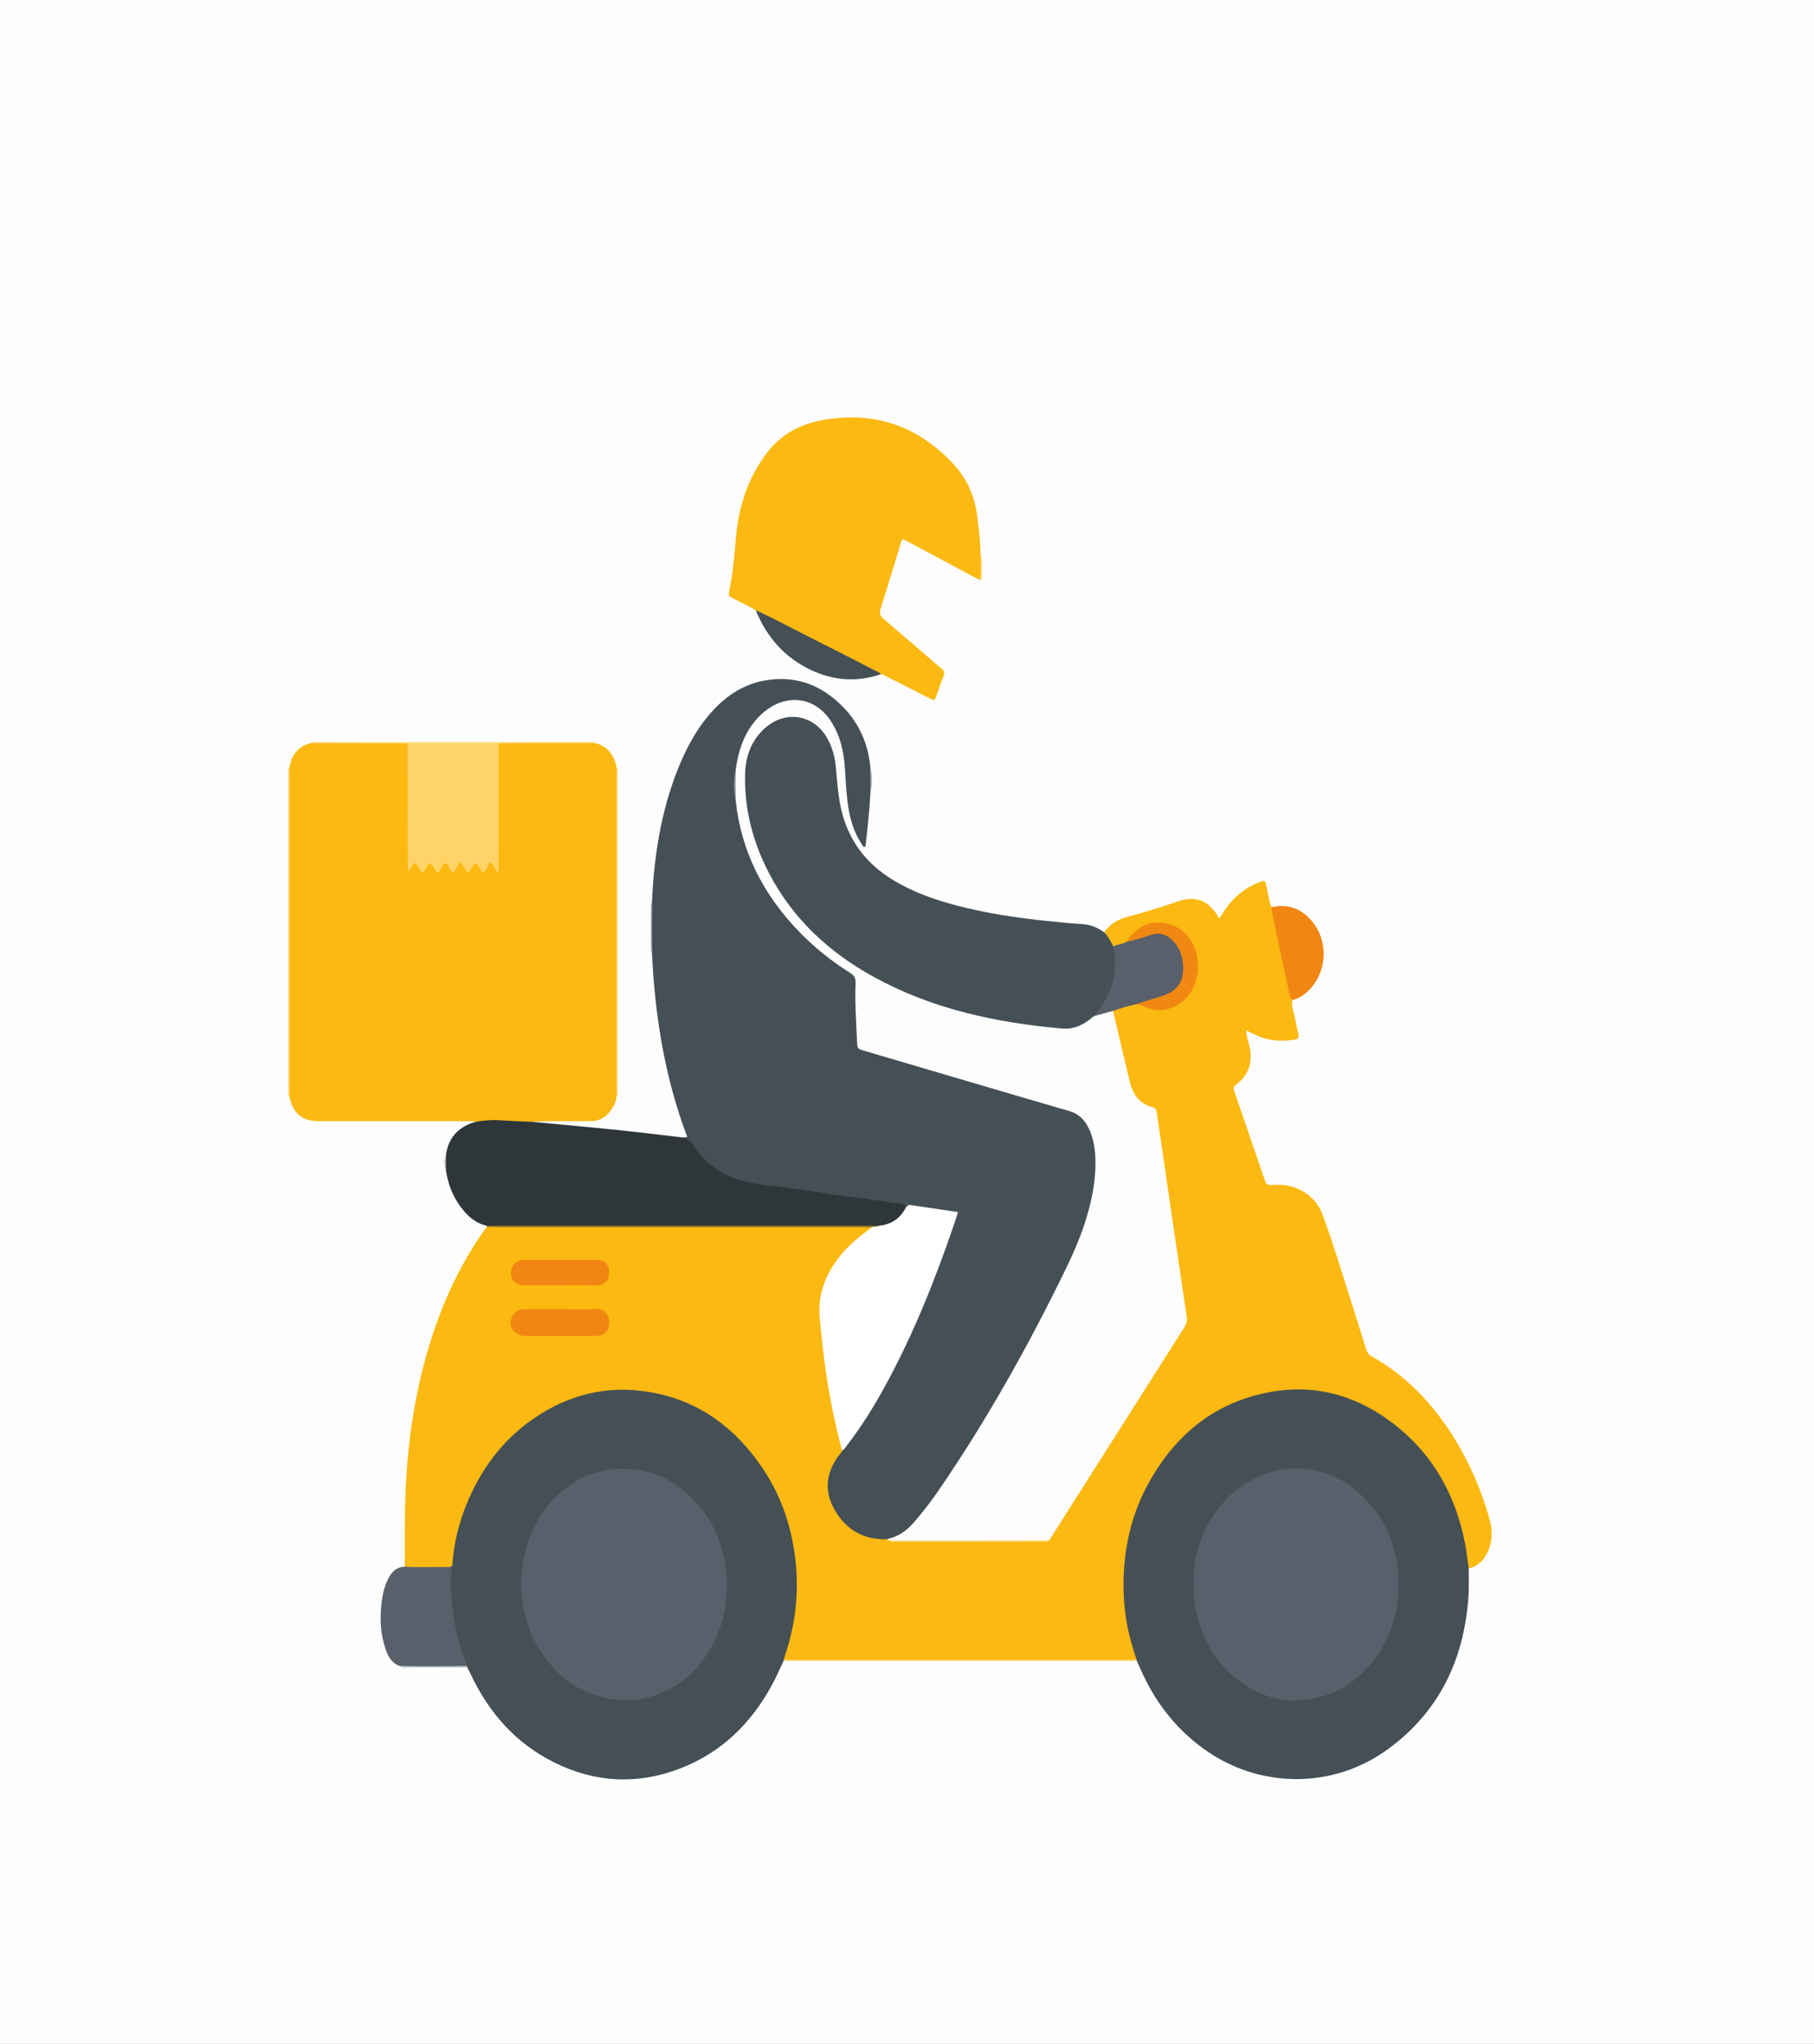<?xml version="1.0" encoding="UTF-8"?>
<svg id="Capa_1" data-name="Capa 1" xmlns="http://www.w3.org/2000/svg" viewBox="0 0 583.44 657.12">
  <rect x="0" y="0" width="583.44" height="657.12" fill="#808080" stroke="none"/>
  <defs>
    <style>
      .cls-1 {
        fill: #f18812;
      }

      .cls-2 {
        fill: #fff;
      }

      .cls-3 {
        fill: #a3a9ac;
      }

      .cls-4 {
        fill: #2e3639;
      }

      .cls-5 {
        fill: #fde198;
      }

      .cls-6 {
        fill: #455056;
      }

      .cls-7 {
        fill: #b6b9be;
      }

      .cls-8 {
        fill: #856d2c;
      }

      .cls-9 {
        fill: #fdd46a;
      }

      .cls-10 {
        fill: #fed469;
      }

      .cls-11 {
        fill: #a5aaad;
      }

      .cls-12 {
        fill: #59606b;
      }

      .cls-13 {
        fill: #fdfdfd;
      }

      .cls-14 {
        fill: #f18612;
      }

      .cls-15 {
        fill: #fde197;
      }

      .cls-16 {
        fill: #a3a6a7;
      }

      .cls-17 {
        fill: #fddd8a;
      }

      .cls-18 {
        fill: #fde5a6;
      }

      .cls-19 {
        fill: #fbb911;
      }

      .cls-20 {
        fill: #fcd36a;
      }

      .cls-21 {
        fill: #8e9397;
      }
    </style>
  </defs>
  <g>
    <path class="cls-13" d="m0,0h583.44v657.12H0c0-219.04,0-438.08,0-657.12Z"/>
    <path class="cls-19" d="m360.82,275.36c1.69-2.62,4.11-4.06,7.1-4.89,5.38-1.5,10.76-3.03,16.01-4.89,6.38-2.25,10.5-.59,13.73,5.14.88-.5,1.17-1.46,1.67-2.21,2.82-4.25,6.54-7.39,11.29-9.27,1.81-.72,1.91-.67,2.35,1.28.5,2.25.75,4.56,1.62,6.72.57.69.87,1.49,1.05,2.37,1.74,8.4,3.64,16.78,5.43,25.17.16.77.4,1.55.18,2.35-.29,2.45.82,4.67,1.14,7.02.15,1.1.5,2.18.72,3.27.41,2.03.31,2.28-1.67,2.52-3.27.4-6.54.4-9.71-.72-1.73-.61-3.43-1.29-5.19-2.39-.08,1.95.61,3.56.97,5.2,1.09,5.02-.16,9.2-4.32,12.3-.82.61-.93,1.11-.63,1.97,3.34,9.66,6.68,19.33,9.97,29.01.35,1.04.86,1.34,1.91,1.28,1.91-.1,3.83-.16,5.73.28,5.51,1.29,9.22,4.63,11.12,9.91,1.54,4.28,2.99,8.6,4.38,12.94,3.14,9.82,6.22,19.65,9.31,29.49.32,1.01.68,1.86,1.72,2.43,11.35,6.28,19.89,15.43,26.67,26.33,5.09,8.2,8.83,17,11.42,26.3.88,3.18.9,6.33-.28,9.41-1.17,3.05-3.12,5.38-6.46,6.22-1.21-1.09-1.01-2.63-1.2-4-2.53-18.15-10.65-33.04-25.68-43.82-17.36-12.45-40.76-12.11-58.34.83-14.56,10.72-22.19,25.5-24.6,43.15-1.43,10.45-.45,20.74,2.9,30.78.27.82,1.39,2.12-.52,2.65-37.4,0-74.79,0-112.18,0-1.94-.39-.97-1.73-.69-2.59,1.27-3.89,2.3-7.83,2.82-11.89,2.57-19.86-1.9-37.8-14.91-53.27-8.05-9.57-18.26-15.78-30.6-17.91-16.83-2.9-31.4,2.06-43.8,13.67-11.43,10.69-17.32,24.11-19.39,39.42-.13.94-.08,1.94-.9,2.65-.75.56-1.63.64-2.51.65-3.35.05-6.71.06-10.06,0-.92-.02-1.96.09-2.54-.95.01-5.83-.05-11.67.04-17.5.27-17.4,2.29-34.56,7.13-51.32,3.97-13.75,9.64-26.72,17.82-38.53.45-.66.94-1.29,1.42-1.93.87-.77,1.95-.61,2.97-.61,39.25-.01,78.49-.01,117.74,0,.8,0,1.6-.04,2.38.18,1.61.9.35,1.62-.27,2.12-1.44,1.15-2.91,2.26-4.26,3.49-5.57,5.08-9.66,11.03-10.76,18.71-.55,3.86.17,7.65.53,11.45,1.13,11.79,3.18,23.42,6.14,34.89.14.54.22,1.1.16,1.66-.13.99-.69,1.77-1.25,2.55-3.43,4.76-4.01,9.85-1.5,15.16,2.76,5.86,7.43,9.25,13.87,10.13.99.14,2.11-.23,2.9.74.28.15.55.29.83.44.52.29,1.09.2,1.64.2,15.95,0,31.9,0,47.85,0,.62,0,1.28.17,1.85-.26,6.98-11,13.97-21.99,20.95-32.99,7.49-11.81,14.96-23.63,22.49-35.42.74-1.16,1-2.24.8-3.58-1.23-8.13-2.42-16.27-3.61-24.41-1.56-10.66-3.11-21.33-4.67-32-.45-3.08-.96-6.15-1.37-9.24-.12-.91-.45-1.37-1.39-1.63-3.94-1.07-6.18-3.86-7.12-7.68-1.91-7.75-3.7-15.53-5.54-23.3,1.94-2.03,4.66-1.98,7.1-2.67.89-.04,1.78.03,2.56.44,7.84,4.06,15.94-1.73,17.02-10.22.74-5.81-1.41-10.52-6.18-13.88-4.07-2.87-10.57-1.69-14.09,2.38-.57.66-1.02,1.43-1.69,2.01-1.36.97-2.9,1.38-4.54,1.46-1.62-1.2-2.37-2.94-2.95-4.78Z"/>
    <path class="cls-6" d="m290.88,470.48c-7.6.23-13.24-3.13-16.91-9.65-3.26-5.79-2.67-11.48,1.15-16.87.46-.65,1.11-1.16,1.38-1.94.35-.81.69-1.61,1.23-2.32,10.15-13.42,17.39-28.44,24.02-43.8,3.77-8.73,6.96-17.69,10.13-26.65,1.21-3.41,1.33-3.66-2.31-3.99-4.27-.38-8.47-1.53-12.81-1.34-3.93-1.53-8.13-1.58-12.22-2.14-12.17-1.68-24.31-3.47-36.48-5.13-7.59-1.03-14.11-4.54-18.75-10.89-1.17-1.6-2.71-2.82-3.8-4.45.39-.06.77-.12,1.17-.18-7.19-18.99-10.37-38.71-11.33-58.86-.24-5.63-.25-11.26,0-16.89.65-14.52,2.85-28.74,8.24-42.33,2.51-6.33,5.63-12.35,10.07-17.59,4.73-5.58,10.45-9.69,17.74-11.05,10.19-1.89,18.75,1.47,25.76,8.86,5,5.27,7.69,11.67,8.41,18.9.22,2.91.25,5.82,0,8.73-.31,5.66-.94,11.29-1.58,16.91-.81.21-.97-.47-1.24-.89-2.65-4.03-3.87-8.54-4.48-13.26-.47-3.64-.63-7.31-.87-10.98-.37-5.48-1.52-10.75-4.63-15.41-4.77-7.15-12.98-8.69-20.04-3.81-1.72,1.19-3.22,2.61-4.51,4.25-3.58,4.53-5.22,9.81-5.96,15.43-.3,3.22-.28,6.43-.01,9.65,1.71,16.48,8.86,30.35,20.25,42.18,4.96,5.15,10.49,9.61,16.55,13.39,1.31.82,1.82,1.69,1.76,3.26-.24,6.24.2,12.47.48,18.7.1,2.41.1,2.45,2.37,3.12,10.72,3.17,21.45,6.33,32.17,9.48,11.26,3.31,22.52,6.64,33.79,9.91,2.73.79,4.59,2.51,5.88,4.93,1.62,3.02,2.25,6.3,2.42,9.69.3,5.97-.67,11.78-2.22,17.52-1.75,6.51-4.39,12.68-7.33,18.72-11.98,24.61-25.32,48.44-40.8,71.03-2.44,3.56-5.08,6.97-7.91,10.24-2.38,2.76-5.15,4.75-8.76,5.49Z"/>
    <path class="cls-19" d="m197.22,214.51c4.12,1.18,6.15,4.11,6.79,8.18.24.7.14,1.43.14,2.14,0,33.64,0,67.27,0,100.91,0,.71.11,1.44-.15,2.14-.18,1.45-.64,2.8-1.41,4.03-1.64,2.6-3.89,4.16-7.07,4.15-4.63-.01-9.26-.02-13.88.01-1.59.01-3.18.13-4.78.2-.32.65-.92.49-1.45.51-4.99.18-9.96-.73-14.95-.11-.63.08-1.27-.03-1.83-.4-1.01-.32-2.06-.21-3.09-.21-15.8,0-31.6,0-47.4,0-5.28,0-8.29-2.49-9.34-7.68-.3-.69-.17-1.42-.17-2.13,0-33.98,0-67.95,0-101.93,0-.71-.12-1.44.16-2.14.66-3.97,2.81-6.62,6.76-7.69,5.02-.35,10.05-.1,15.07-.15,5.19-.05,10.38,0,15.57-.02,1.76.55,1.21,2.07,1.21,3.22.05,11.19.03,22.39.03,33.58,0,.8-.01,1.6.01,2.75,1.21-1.5,2.25-1.39,3.14,0,.59.92,1.2.93,1.84.03.97-1.36,1.99-1.52,3.03-.07.59.82,1.2,1.05,1.85.07.95-1.44,1.98-1.52,3.01-.11.75,1.03,1.35.9,1.97-.12.92-1.5,1.89-1.58,2.86-.03.59.94,1.25,1.21,2.04.19.98-1.26,1.98-1.18,2.93.04.59.75,1.03,1.07,1.83.1,1.63-1.99,1.69-1.94,3.42.19,0-12.24-.02-24.38.03-36.52,0-1.17-.51-2.64,1.14-3.3,9.38.01,18.75,0,28.12.01.86,0,1.75-.17,2.59.17Z"/>
    <path class="cls-6" d="m371.18,509.23c-1.33-4.18-2.6-8.37-3.29-12.73-1.02-6.43-1.16-12.85-.48-19.33.93-8.86,3.47-17.21,7.79-24.98,7.35-13.23,17.8-22.99,32.45-27.46,17.34-5.29,33.2-1.81,47.25,9.45,12.1,9.7,19,22.6,21.96,37.69.52,2.66.79,5.36,1.17,8.05-.02,3.04.11,6.09-.1,9.11-1.41,20.13-9.37,36.89-25.89,48.95-17.76,12.97-41.61,12.75-59.38-.2-9.23-6.72-15.84-15.46-20.34-25.88-.32-.73-.66-1.45-1-2.17-.19-.13-.23-.3-.15-.51Z"/>
    <path class="cls-6" d="m151.12,479.02c.43-7.42,2.27-14.5,5.21-21.28,5.02-11.6,12.66-21.05,23.48-27.71,9.69-5.96,20.24-8.58,31.6-7.31,17.4,1.94,30.32,11.07,39.82,25.38,6.03,9.08,9.26,19.19,10.36,30.04,1.04,10.36-.24,20.39-3.62,30.19-.1.3-.14.62-.21.92.15.22.12.38-.14.47-1.24,2.58-2.37,5.22-3.74,7.73-6.73,12.33-16.27,21.66-29.52,26.75-13.69,5.27-27.24,4.57-40.37-1.92-12.53-6.19-21.21-16.13-27.08-28.68-.3-.65-.64-1.28-.96-1.92-.19-.2-.39-.4-.59-.59-2.96-5.88-4.02-12.26-4.86-18.69-.4-3.09-.63-6.2-.54-9.32.04-1.48.27-2.85,1.17-4.06Z"/>
    <path class="cls-6" d="m360.82,275.36c1.26,1.31,2.08,2.89,2.87,4.51.75.47.99,1.22,1.07,2.04.61,6.49-.51,12.53-4.49,17.87-.77,1.04-1.62,1.96-2.81,2.52-.5.4-.99.8-1.5,1.19-2.56,1.96-5.39,3.08-8.68,2.79-21.18-1.87-41.69-6.22-60.54-16.56-14.4-7.9-26.08-18.65-33.75-33.38-5.22-10.02-8.02-20.68-7.7-32.03.16-5.62,2-10.65,6.29-14.54,6.68-6.05,15.99-4.49,20.27,3.42,1.54,2.85,2.35,5.92,2.64,9.14.41,4.53.68,9.06,1.72,13.53,2.3,9.9,7.91,17.29,16.49,22.56,6.54,4.01,13.68,6.5,21.05,8.41,9.45,2.45,19.08,3.87,28.78,4.88,3.81.4,7.63.77,11.45,1.01,2.55.16,4.78,1.17,6.82,2.65Z"/>
    <path class="cls-19" d="m320.46,161.91c-8.09-4.33-16.19-8.66-24.37-13.03-.72.59-.73,1.45-.95,2.16-2.09,6.71-4.08,13.45-6.24,20.14-.5,1.55-.21,2.45,1,3.46,5.92,5,11.77,10.09,17.64,15.14.3.26.59.54.91.77.89.64,1.14,1.33.67,2.45-.86,2.06-1.51,4.21-2.29,6.3-.58,1.57-.63,1.6-2.2.81-4.64-2.34-9.25-4.71-13.88-7.06-.57-.29-1.1-.66-1.76-.72-1.19-.22-2.27-.73-3.35-1.26-11.57-5.64-22.87-11.8-34.43-17.46-.95-.46-1.81-1.01-2.5-1.82-2.3-1.46-4.8-2.53-7.2-3.79-1.63-.86-1.65-.88-1.25-2.76,1.12-5.33,1.59-10.72,2.03-16.14.82-10.29,3.8-19.89,10.24-28.19,4.72-6.08,11.12-9.21,18.55-10.42,16.34-2.64,30.09,2.24,41.3,14.39,4.32,4.68,6.73,10.23,7.55,16.5.53,4.04,1,8.08,1.12,12.16.34,2.45.08,4.91.15,7.37.01.52-.12.95-.76.97Z"/>
    <path class="cls-4" d="m158.61,336.27c2.58-.44,5.16-.69,7.8-.5,3.47.25,6.96.34,10.44.5,9.26.88,18.54,1.71,27.8,2.67,6.96.72,13.91,1.59,20.86,2.39,1.58.34,2.48,1.41,3.32,2.72,4.48,6.94,11.19,10.58,19.05,11.98,4.11.73,8.35.96,12.48,1.64,3.91.64,7.85.99,11.75,1.73,3.96.75,8.02.99,12.01,1.59,3.6.54,7.2,1.1,10.83,1.51.74.08,1.86.08,2.03,1.29.46,1.1-.28,1.81-.88,2.51-2.23,2.59-5.02,4.03-8.51,3.95-1.72-.4-3.46-.43-5.22-.43-39.14.01-78.27.01-117.41,0-.95,0-1.92.18-2.85-.17-3.71-.83-6.28-3.25-8.42-6.19-2.42-3.32-3.89-7.05-4.54-11.11-.3-1.94-.25-3.89-.02-5.83.91-5.5,4.22-8.78,9.48-10.25Z"/>
    <path class="cls-12" d="m151.12,479.02c-.65,2.89-.66,5.85-.41,8.75.64,7.32,1.63,14.6,4.47,21.47.27.66.49,1.34.74,2.01-7.2.33-14.4.27-21.6.03-2.64-.87-3.81-3.06-4.64-5.43-1.67-4.76-1.88-9.68-1.33-14.66.32-2.95.95-5.82,2.4-8.46,1.11-2.02,2.66-3.36,5.08-3.43,4.65.28,9.31.05,13.96.12.49,0,.93-.13,1.33-.41Z"/>
    <path class="cls-12" d="m357.46,302.29c3.08-3.51,5.46-7.39,6.34-12.05.65-3.46.64-6.92-.11-10.38,1.39-.65,2.98-.7,4.33-1.47,2.83-1.78,6.07-2.38,9.23-3.14,1.71-.41,3.32.19,4.73,1.21,3.82,2.79,5.79,8.76,4.45,13.29-.97,3.3-2.89,5.55-6.32,6.53-3.05.87-6.02,2.05-9.24,2.21-2.47.56-4.88,1.31-7.27,2.13-2.04.56-4.09,1.11-6.13,1.67Z"/>
    <path class="cls-14" d="m421.25,297.14c-1.27-1.93-1.29-4.23-1.78-6.36-1.74-7.5-3.26-15.04-4.85-22.57-.06-.31-.02-.64-.03-.95,5.61-1.27,10.07.66,13.47,5.09,5.08,6.62,4.2,16.36-1.86,22.03-1.42,1.33-3.06,2.28-4.95,2.77Z"/>
    <path class="cls-6" d="m248.72,171.8c5.33,2.36,10.43,5.17,15.63,7.78,7.56,3.79,15.07,7.67,22.6,11.52.71.36,1.47.63,2.04,1.23-7.7,2.68-15.26,2.09-22.54-1.34-8.44-3.98-14.23-10.57-17.73-19.2Z"/>
    <path class="cls-8" d="m162.11,369.66c.96-.02,1.92-.05,2.87-.05,40.38,0,80.76,0,121.15,0,.72,0,1.43.06,2.15.09-.51,1.34-1.37.94-2.26.47-1.04-.03-2.07-.07-3.11-.07-38.95,0-77.91,0-116.86,0-1.28,0-2.55-.04-3.83-.06-.05-.12-.09-.24-.12-.36Z"/>
    <path class="cls-18" d="m257.6,509.72c.05-.16.09-.32.14-.47.96.01,1.92.04,2.88.04,35.89,0,71.79,0,107.68,0,.96,0,1.92-.03,2.88-.04.05.17.1.34.15.51-37.51,0-75.02,0-112.52,0-.4,0-.8-.02-1.2-.04Z"/>
    <path class="cls-9" d="m98.77,222.18c.02,1.2.07,2.39.07,3.59,0,33.8,0,67.61,0,101.41,0,.4-.04.8-.06,1.19-.6-.77-.41-1.68-.41-2.54,0-33.7,0-67.41,0-101.11,0-.86-.21-1.77.4-2.54Z"/>
    <path class="cls-15" d="m204,327.87c-.03-1.28-.08-2.55-.08-3.83,0-32.99,0-65.98,0-98.97,0-.8.06-1.59.09-2.39.58.69.38,1.52.38,2.3,0,33.53,0,67.06,0,100.58,0,.78.19,1.61-.39,2.3Z"/>
    <path class="cls-5" d="m136.69,214.6c-9.67-.02-19.34-.04-29.01-.06-.72,0-1.44-.04-2.15-.05.84-.68,1.84-.41,2.77-.41,10.69,0,21.38.03,32.07.03,17.95,0,35.9-.03,53.85-.03,1.01,0,2.09-.31,3,.43-9.19.01-18.39.02-27.58.03-1.2,0-2.4.03-3.6.04-.93.79-2.07.75-3.19.75-7.66.02-15.32.02-22.97,0-1.12,0-2.25.03-3.2-.74Z"/>
    <path class="cls-20" d="m343.05,470.86c-.52.73-1.3.49-1.98.49-15.78.01-31.56.01-47.34,0-.7,0-1.45.18-2.03-.43,13.29-.01,26.59-.03,39.88-.04,3.82,0,7.64-.01,11.46-.02Z"/>
    <path class="cls-7" d="m134.31,511.28c7.2-.01,14.4-.02,21.6-.03.05.14.05.29.02.44-6.37,0-12.73,0-19.1-.02-.85,0-1.76.27-2.52-.39Z"/>
    <path class="cls-3" d="m215.35,265.4c0,5.63,0,11.26,0,16.89-.38-.47-.35-1.03-.35-1.58,0-4.58,0-9.15,0-13.73,0-.55-.02-1.11.36-1.58Z"/>
    <path class="cls-21" d="m242.23,232.83c-.66-3.22-.7-6.43.01-9.65,0,3.22,0,6.43-.01,9.65Z"/>
    <path class="cls-17" d="m320.46,161.91c.8-.57.54-1.42.56-2.18.04-2.05.03-4.11.05-6.16.8,2.64.32,5.35.38,8.03.01.64-.49.72-.99.32Z"/>
    <path class="cls-11" d="m285.56,230.92c0-2.91,0-5.82,0-8.73.73,2.91.62,5.82,0,8.73Z"/>
    <path class="cls-16" d="m149.14,346.52c0,1.94.02,3.89.02,5.83-.67-1.94-.68-3.88-.02-5.83Z"/>
    <path class="cls-2" d="m286.03,370.16c.73-.28,1.57,0,2.26-.47,3.96-.4,6.91-2.29,8.7-5.9.43-.29.63-.9,1.36-.79,5.04.77,10.09,1.5,15.41,2.29-.5,1.56-.93,2.97-1.41,4.36-6.08,17.77-13.06,35.17-22.09,51.68-3.6,6.6-7.57,12.96-12.17,18.92-.48.63-.91,1.32-1.59,1.77-3.11-11.41-5.14-23.03-6.41-34.78-.29-2.7-.57-5.39-.81-8.09-.67-7.59,1.98-14.08,6.67-19.89,2.88-3.57,6.45-6.37,10.08-9.11Z"/>
    <path class="cls-14" d="m186.15,396.48c3.67,0,7.35.14,11.01-.04,2.99-.15,5.37,2.24,4.06,6.33-.58,1.81-2.19,2.2-3.83,2.33-1.35.11-2.71.03-4.07.03-5.91,0-11.81,0-17.72,0-.64,0-1.29.03-1.91-.09-2.41-.46-3.99-2.35-3.8-4.49.21-2.35,2.02-4.02,4.51-4.05,3.91-.04,7.82-.01,11.73-.01Z"/>
    <path class="cls-14" d="m185.82,388.81c-3.99,0-7.98.01-11.98,0-2.29-.01-3.97-1.81-3.92-4.13.04-2,1.96-4.02,3.96-4.02,8.06-.03,16.13-.03,24.19,0,1.96,0,3.38,1.51,3.44,3.49.04,1.26.18,2.52-.97,3.53-.83.73-1.61,1.17-2.75,1.15-3.99-.05-7.98-.02-11.98-.02Z"/>
    <path class="cls-1" d="m370.86,298.5c2.8-.88,5.59-1.79,8.4-2.65,5.03-1.54,7.25-4.62,6.9-9.94-.2-3.1-1.22-5.92-3.55-8.13-1.88-1.79-4.02-2.45-6.57-1.67-2.66.81-5.29,1.74-8.02,2.29.98-1.55,2.12-2.9,3.62-4.06,4.24-3.28,11.26-2.71,15.23,1.35,5.44,5.56,5.63,15.96-.45,21.49-3.22,2.93-8.2,4.39-12.8,2-.88-.45-1.77-.69-2.75-.69Z"/>
    <path class="cls-10" d="m136.69,214.6c9.78,0,19.57-.01,29.35-.02-.02,12.79-.04,25.58-.06,38.37,0,.95,0,1.91,0,3.1-1.47-.77-1.36-2.48-2.55-3.25-1.04.93-1.09,2.63-2.46,3.33-1.13-.76-1.08-2.4-2.43-2.99-1.06.72-1.25,2.17-2.35,3.02-1.15-.88-1.49-2.37-2.46-3.42-1.13.95-1.22,2.51-2.28,3.37-1.46-.53-1.3-2.4-2.72-3.1-.97.89-1.22,2.38-2.44,3.21-.92-.97-1.2-2.32-2.33-3.12-1.13.68-1.36,2.07-2.29,3.06-1.27-.64-1.47-2.17-2.44-3.12-1.27.34-1.12,1.91-2.44,2.56-.03-13.79-.06-27.4-.09-41.01Z"/>
    <path class="cls-12" d="m389.58,484.27c-.33-5.85,1.28-12.01,4.2-17.75,3.23-6.36,7.91-11.49,14.29-15,5.58-3.07,11.52-4.33,17.73-3.6,6.43.75,12.23,3.27,17.04,7.81,3.57,3.37,6.71,7.03,8.76,11.54,2.19,4.83,3.55,9.82,3.79,15.17.22,4.88-.15,9.64-1.5,14.33-1.61,5.61-4.36,10.55-8.32,14.88-3.86,4.22-8.39,7.37-13.83,9.1-9.99,3.18-19.21,1.49-27.54-4.78-8.1-6.1-12.55-14.39-14.19-24.34-.37-2.23-.37-4.44-.44-7.35Z"/>
    <path class="cls-12" d="m239.45,485.07c-.1,7.9-2.04,15.28-6.35,21.94-3.73,5.75-8.66,10.25-15.01,12.87-5.12,2.12-10.48,2.96-16.11,2.01-4.81-.81-9.19-2.47-13.15-5.27-4.23-2.98-7.56-6.77-10.13-11.25-1.83-3.19-3.33-6.53-4.12-10.13-1.07-4.89-1.75-9.77-1.05-14.87.62-4.48,1.83-8.7,3.59-12.8,1.04-2.42,2.54-4.61,4.08-6.73,3.34-4.61,7.69-8.06,12.84-10.43,5.42-2.49,11.09-3.1,17.01-2.21,7.36,1.11,13.37,4.68,18.27,10.03,5.45,5.96,8.72,13.02,9.69,21.14.23,1.91.39,3.79.44,5.71Z"/>
  </g>
  <path class="cls-13" d="m58.7,96.28h444.84v487.95H58.7c0-162.65,0-325.3,0-487.95Z"/>
  <path class="cls-19" d="m355.18,299.78c1.69-2.62,4.11-4.06,7.1-4.89,5.38-1.5,10.76-3.03,16.01-4.89,6.38-2.25,10.5-.59,13.73,5.14.88-.5,1.17-1.46,1.67-2.21,2.82-4.25,6.54-7.39,11.29-9.27,1.81-.72,1.91-.67,2.35,1.28.5,2.25.75,4.56,1.62,6.72.57.69.87,1.49,1.05,2.37,1.74,8.4,3.64,16.78,5.43,25.17.16.77.4,1.55.18,2.35-.29,2.45.82,4.67,1.14,7.02.15,1.1.5,2.18.72,3.27.41,2.03.31,2.28-1.67,2.52-3.27.4-6.54.4-9.71-.72-1.73-.61-3.43-1.29-5.19-2.39-.08,1.95.61,3.56.97,5.2,1.09,5.02-.16,9.2-4.32,12.3-.82.61-.93,1.11-.63,1.97,3.34,9.66,6.68,19.33,9.97,29.01.35,1.04.86,1.34,1.91,1.28,1.91-.1,3.83-.16,5.73.28,5.51,1.29,9.22,4.63,11.12,9.91,1.54,4.28,2.99,8.6,4.38,12.94,3.14,9.82,6.22,19.65,9.31,29.49.32,1.01.68,1.86,1.72,2.43,11.35,6.28,19.89,15.43,26.67,26.33,5.09,8.2,8.83,17,11.42,26.3.88,3.18.9,6.33-.28,9.41-1.17,3.05-3.12,5.38-6.46,6.22-1.21-1.09-1.01-2.63-1.2-4-2.53-18.15-10.65-33.04-25.68-43.82-17.36-12.45-40.76-12.11-58.34.83-14.56,10.72-22.19,25.5-24.6,43.15-1.43,10.45-.45,20.74,2.9,30.78.27.82,1.39,2.12-.52,2.65-37.4,0-74.79,0-112.18,0-1.94-.39-.97-1.73-.69-2.59,1.27-3.89,2.3-7.83,2.82-11.89,2.57-19.86-1.9-37.8-14.91-53.27-8.05-9.57-18.26-15.78-30.6-17.91-16.83-2.9-31.4,2.06-43.8,13.67-11.43,10.69-17.32,24.11-19.39,39.42-.13.94-.08,1.94-.9,2.65-.75.56-1.63.64-2.51.65-3.35.05-6.71.06-10.06,0-.92-.02-1.96.09-2.54-.95.01-5.83-.05-11.67.04-17.5.27-17.4,2.29-34.56,7.13-51.32,3.97-13.75,9.64-26.72,17.82-38.53.45-.66.94-1.29,1.42-1.93.87-.77,1.95-.61,2.97-.61,39.25-.01,78.49-.01,117.74,0,.8,0,1.6-.04,2.38.18,1.61.9.35,1.62-.27,2.12-1.44,1.15-2.91,2.26-4.26,3.49-5.57,5.08-9.66,11.03-10.76,18.71-.55,3.86.17,7.65.53,11.45,1.13,11.79,3.18,23.42,6.14,34.89.14.54.22,1.1.16,1.66-.13.99-.69,1.77-1.25,2.55-3.43,4.76-4.01,9.85-1.5,15.16,2.76,5.86,7.43,9.25,13.87,10.13.99.14,2.11-.23,2.9.74.28.15.55.29.83.44.52.29,1.09.2,1.64.2,15.95,0,31.9,0,47.85,0,.62,0,1.28.17,1.85-.26,6.98-11,13.97-21.99,20.95-32.99,7.49-11.81,14.96-23.63,22.49-35.42.74-1.16,1-2.24.8-3.58-1.23-8.13-2.42-16.27-3.61-24.41-1.56-10.66-3.11-21.33-4.67-32-.45-3.08-.96-6.15-1.37-9.24-.12-.91-.45-1.37-1.39-1.63-3.94-1.07-6.18-3.86-7.12-7.68-1.91-7.75-3.7-15.53-5.54-23.3,1.94-2.03,4.66-1.98,7.1-2.67.89-.04,1.78.03,2.56.44,7.84,4.06,15.94-1.73,17.02-10.22.74-5.81-1.41-10.52-6.18-13.88-4.07-2.87-10.57-1.69-14.09,2.38-.57.66-1.02,1.43-1.69,2.01-1.36.97-2.9,1.38-4.54,1.46-1.62-1.2-2.37-2.94-2.95-4.78Z"/>
  <path class="cls-6" d="m285.24,494.9c-7.6.23-13.24-3.13-16.91-9.65-3.26-5.79-2.67-11.48,1.15-16.87.46-.65,1.11-1.16,1.38-1.94.35-.81.69-1.61,1.23-2.32,10.15-13.42,17.39-28.44,24.02-43.8,3.77-8.73,6.96-17.69,10.13-26.65,1.21-3.41,1.33-3.66-2.31-3.99-4.27-.38-8.47-1.53-12.81-1.34-3.93-1.53-8.13-1.58-12.22-2.14-12.17-1.68-24.31-3.47-36.48-5.13-7.59-1.03-14.11-4.54-18.75-10.89-1.17-1.6-2.71-2.82-3.8-4.45.39-.06.77-.12,1.17-.18-7.19-18.99-10.37-38.71-11.33-58.86-.24-5.63-.25-11.26,0-16.89.65-14.52,2.85-28.74,8.24-42.33,2.51-6.33,5.63-12.35,10.07-17.59,4.73-5.58,10.45-9.69,17.74-11.05,10.19-1.89,18.75,1.47,25.76,8.86,5,5.27,7.69,11.67,8.41,18.9.22,2.91.25,5.82,0,8.73-.31,5.66-.94,11.29-1.58,16.91-.81.21-.97-.47-1.24-.89-2.65-4.03-3.87-8.54-4.48-13.26-.47-3.64-.63-7.31-.87-10.98-.37-5.48-1.52-10.75-4.63-15.41-4.77-7.15-12.98-8.69-20.04-3.81-1.72,1.19-3.22,2.61-4.51,4.25-3.58,4.53-5.22,9.81-5.96,15.43-.3,3.22-.28,6.43-.01,9.65,1.71,16.48,8.86,30.35,20.25,42.18,4.96,5.15,10.49,9.61,16.55,13.39,1.31.82,1.82,1.69,1.76,3.26-.24,6.24.2,12.47.48,18.7.1,2.41.1,2.45,2.37,3.12,10.72,3.17,21.45,6.33,32.17,9.48,11.26,3.31,22.52,6.64,33.79,9.91,2.73.79,4.59,2.51,5.88,4.93,1.62,3.02,2.25,6.3,2.42,9.69.3,5.97-.67,11.78-2.22,17.52-1.75,6.51-4.39,12.68-7.33,18.72-11.98,24.61-25.32,48.44-40.8,71.03-2.44,3.56-5.08,6.97-7.91,10.24-2.38,2.76-5.15,4.75-8.76,5.49Z"/>
  <path class="cls-19" d="m191.58,238.93c4.12,1.18,6.15,4.11,6.79,8.18.24.7.14,1.43.14,2.14,0,33.64,0,67.27,0,100.91,0,.71.11,1.44-.15,2.14-.18,1.45-.64,2.8-1.41,4.03-1.64,2.6-3.89,4.16-7.07,4.15-4.63-.01-9.26-.02-13.88.01-1.59.01-3.18.13-4.78.2-.32.65-.92.49-1.45.51-4.99.18-9.96-.73-14.95-.11-.63.08-1.27-.03-1.83-.4-1.01-.32-2.06-.21-3.09-.21-15.8,0-31.6,0-47.4,0-5.28,0-8.29-2.49-9.34-7.68-.3-.69-.17-1.42-.17-2.13,0-33.98,0-67.95,0-101.93,0-.71-.12-1.44.16-2.14.66-3.97,2.81-6.62,6.76-7.69,5.02-.35,10.05-.1,15.07-.15,5.19-.05,10.38,0,15.57-.02,1.76.55,1.21,2.07,1.21,3.22.05,11.19.03,22.39.03,33.58,0,.8-.01,1.6.01,2.75,1.21-1.5,2.25-1.39,3.14,0,.59.92,1.2.93,1.84.03.97-1.36,1.99-1.52,3.03-.07.59.82,1.2,1.05,1.85.07.95-1.44,1.98-1.52,3.01-.11.75,1.03,1.35.9,1.97-.12.92-1.5,1.89-1.58,2.86-.03.59.94,1.25,1.21,2.04.19.98-1.26,1.98-1.18,2.93.04.59.75,1.03,1.07,1.83.1,1.63-1.99,1.69-1.94,3.42.19,0-12.24-.02-24.38.03-36.52,0-1.17-.51-2.64,1.14-3.3,9.38.01,18.75,0,28.12.01.86,0,1.75-.17,2.59.17Z"/>
  <path class="cls-6" d="m365.54,533.65c-1.33-4.18-2.6-8.37-3.29-12.73-1.02-6.43-1.16-12.85-.48-19.33.93-8.86,3.47-17.21,7.79-24.98,7.35-13.23,17.8-22.99,32.45-27.46,17.34-5.29,33.2-1.81,47.25,9.45,12.1,9.7,19,22.6,21.96,37.69.52,2.66.79,5.36,1.17,8.05-.02,3.04.11,6.09-.1,9.11-1.41,20.13-9.37,36.89-25.89,48.95-17.76,12.97-41.61,12.75-59.38-.2-9.23-6.72-15.84-15.46-20.34-25.88-.32-.73-.66-1.45-1-2.17-.19-.13-.23-.3-.15-.51Z"/>
  <path class="cls-6" d="m145.47,503.44c.43-7.42,2.27-14.5,5.21-21.28,5.02-11.6,12.66-21.05,23.48-27.71,9.69-5.96,20.24-8.58,31.6-7.31,17.4,1.94,30.32,11.07,39.82,25.38,6.03,9.08,9.26,19.19,10.36,30.04,1.04,10.36-.24,20.39-3.62,30.19-.1.3-.14.62-.21.92.15.22.12.38-.14.47-1.24,2.58-2.37,5.22-3.74,7.73-6.73,12.33-16.27,21.66-29.52,26.75-13.69,5.27-27.24,4.57-40.37-1.92-12.53-6.19-21.21-16.13-27.08-28.68-.3-.65-.64-1.28-.96-1.92-.19-.2-.39-.4-.59-.59-2.96-5.88-4.02-12.26-4.86-18.69-.4-3.09-.63-6.2-.54-9.32.04-1.48.27-2.85,1.17-4.06Z"/>
  <path class="cls-6" d="m355.18,299.78c1.26,1.31,2.08,2.89,2.87,4.51.75.47.99,1.22,1.07,2.04.61,6.49-.51,12.53-4.49,17.87-.77,1.04-1.62,1.96-2.81,2.52-.5.4-.99.8-1.5,1.19-2.56,1.96-5.39,3.08-8.68,2.79-21.18-1.87-41.69-6.22-60.54-16.56-14.4-7.9-26.08-18.65-33.75-33.38-5.22-10.02-8.02-20.68-7.7-32.03.16-5.62,2-10.65,6.29-14.54,6.68-6.05,15.99-4.49,20.27,3.42,1.54,2.85,2.35,5.92,2.64,9.14.41,4.53.68,9.06,1.72,13.53,2.3,9.9,7.91,17.29,16.49,22.56,6.54,4.01,13.68,6.5,21.05,8.41,9.45,2.45,19.08,3.87,28.78,4.88,3.81.4,7.63.77,11.45,1.01,2.55.16,4.78,1.17,6.82,2.65Z"/>
  <path class="cls-19" d="m314.81,186.33c-8.09-4.33-16.19-8.66-24.37-13.03-.72.59-.73,1.45-.95,2.16-2.09,6.71-4.08,13.45-6.24,20.14-.5,1.55-.21,2.45,1,3.46,5.92,5,11.77,10.09,17.64,15.14.3.26.59.54.91.77.89.64,1.14,1.33.67,2.45-.86,2.06-1.51,4.21-2.29,6.3-.58,1.57-.63,1.6-2.2.81-4.64-2.34-9.25-4.71-13.88-7.06-.57-.29-1.1-.66-1.76-.72-1.19-.22-2.27-.73-3.35-1.26-11.57-5.64-22.87-11.8-34.43-17.46-.95-.46-1.81-1.01-2.5-1.82-2.3-1.46-4.8-2.53-7.2-3.79-1.63-.86-1.65-.88-1.25-2.76,1.12-5.33,1.59-10.72,2.03-16.14.82-10.29,3.8-19.89,10.24-28.19,4.72-6.08,11.12-9.21,18.55-10.42,16.34-2.64,30.09,2.24,41.3,14.39,4.32,4.68,6.73,10.23,7.55,16.5.53,4.04,1,8.08,1.12,12.16.34,2.45.08,4.91.15,7.37.01.52-.12.95-.76.97Z"/>
  <path class="cls-4" d="m152.97,360.69c2.58-.44,5.16-.69,7.8-.5,3.47.25,6.96.34,10.44.5,9.26.88,18.54,1.71,27.8,2.67,6.96.72,13.91,1.59,20.86,2.39,1.58.34,2.48,1.41,3.32,2.72,4.48,6.94,11.19,10.58,19.05,11.98,4.11.73,8.35.96,12.48,1.64,3.91.64,7.85.99,11.75,1.73,3.96.75,8.02.99,12.01,1.59,3.6.54,7.2,1.1,10.83,1.51.74.08,1.86.08,2.03,1.29.46,1.1-.28,1.81-.88,2.51-2.23,2.59-5.02,4.03-8.51,3.95-1.72-.4-3.46-.43-5.22-.43-39.14.01-78.27.01-117.41,0-.95,0-1.92.18-2.85-.17-3.71-.83-6.28-3.25-8.42-6.19-2.42-3.32-3.89-7.05-4.54-11.11-.3-1.94-.25-3.89-.02-5.83.91-5.5,4.22-8.78,9.48-10.25Z"/>
  <path class="cls-12" d="m145.47,503.44c-.65,2.89-.66,5.85-.41,8.75.64,7.32,1.63,14.6,4.47,21.47.27.66.49,1.34.74,2.01-7.2.33-14.4.27-21.6.03-2.64-.87-3.81-3.06-4.64-5.43-1.67-4.76-1.88-9.68-1.33-14.66.32-2.95.95-5.82,2.4-8.46,1.11-2.02,2.66-3.36,5.08-3.43,4.65.28,9.31.05,13.96.12.49,0,.93-.13,1.33-.41Z"/>
  <path class="cls-12" d="m351.81,326.71c3.08-3.51,5.46-7.39,6.34-12.05.65-3.46.64-6.92-.11-10.38,1.39-.65,2.98-.7,4.33-1.47,2.83-1.78,6.07-2.38,9.23-3.14,1.71-.41,3.32.19,4.73,1.21,3.82,2.79,5.79,8.76,4.45,13.29-.97,3.3-2.89,5.55-6.32,6.53-3.05.87-6.02,2.05-9.24,2.21-2.47.56-4.88,1.31-7.27,2.13-2.04.56-4.09,1.11-6.13,1.67Z"/>
  <path class="cls-14" d="m415.61,321.56c-1.27-1.93-1.29-4.23-1.78-6.36-1.74-7.5-3.26-15.04-4.85-22.57-.06-.31-.02-.64-.03-.95,5.61-1.27,10.07.66,13.47,5.09,5.08,6.62,4.2,16.36-1.86,22.03-1.42,1.33-3.06,2.28-4.95,2.77Z"/>
  <path class="cls-6" d="m243.08,196.22c5.33,2.36,10.43,5.17,15.63,7.78,7.56,3.79,15.07,7.67,22.6,11.52.71.36,1.47.63,2.04,1.23-7.7,2.68-15.26,2.09-22.54-1.34-8.44-3.98-14.23-10.57-17.73-19.2Z"/>
  <path class="cls-8" d="m156.47,394.08c.96-.02,1.92-.05,2.87-.05,40.38,0,80.76,0,121.15,0,.72,0,1.43.06,2.15.09-.51,1.34-1.37.94-2.26.47-1.04-.03-2.07-.07-3.11-.07-38.95,0-77.91,0-116.86,0-1.28,0-2.55-.04-3.83-.06-.05-.12-.09-.24-.12-.36Z"/>
  <path class="cls-18" d="m251.96,534.14c.05-.16.09-.32.14-.47.96.01,1.92.04,2.88.04,35.89,0,71.79,0,107.68,0,.96,0,1.92-.03,2.88-.04.05.17.1.34.15.51-37.51,0-75.02,0-112.52,0-.4,0-.8-.02-1.2-.04Z"/>
  <path class="cls-9" d="m93.13,246.6c.02,1.2.07,2.39.07,3.59,0,33.8,0,67.61,0,101.41,0,.4-.04.8-.06,1.19-.6-.77-.41-1.68-.41-2.54,0-33.7,0-67.41,0-101.11,0-.86-.21-1.77.4-2.54Z"/>
  <path class="cls-15" d="m198.36,352.29c-.03-1.28-.08-2.55-.08-3.83,0-32.99,0-65.98,0-98.97,0-.8.06-1.59.09-2.39.58.69.38,1.52.38,2.3,0,33.53,0,67.06,0,100.58,0,.78.19,1.61-.39,2.3Z"/>
  <path class="cls-5" d="m131.05,239.02c-9.67-.02-19.34-.04-29.01-.06-.72,0-1.44-.04-2.15-.05.84-.68,1.84-.41,2.77-.41,10.69,0,21.38.03,32.07.03,17.95,0,35.9-.03,53.85-.03,1.01,0,2.09-.31,3,.43-9.19.01-18.39.02-27.58.03-1.2,0-2.4.03-3.6.04-.93.79-2.07.75-3.19.75-7.66.02-15.32.02-22.97,0-1.12,0-2.25.03-3.2-.74Z"/>
  <path class="cls-20" d="m337.41,495.28c-.52.73-1.3.49-1.98.49-15.78.01-31.56.01-47.34,0-.7,0-1.45.18-2.03-.43,13.29-.01,26.59-.03,39.88-.04,3.82,0,7.64-.01,11.46-.02Z"/>
  <path class="cls-7" d="m128.67,535.7c7.2-.01,14.4-.02,21.6-.03.05.14.05.29.02.44-6.37,0-12.73,0-19.1-.02-.85,0-1.76.27-2.52-.39Z"/>
  <path class="cls-3" d="m209.71,289.82c0,5.63,0,11.26,0,16.89-.38-.47-.35-1.03-.35-1.58,0-4.58,0-9.15,0-13.73,0-.55-.02-1.11.36-1.58Z"/>
  <path class="cls-21" d="m236.58,257.25c-.66-3.22-.7-6.43.01-9.65,0,3.22,0,6.43-.01,9.65Z"/>
  <path class="cls-17" d="m314.81,186.33c.8-.57.54-1.42.56-2.18.04-2.05.03-4.11.05-6.16.8,2.64.32,5.35.38,8.03.01.64-.49.72-.99.32Z"/>
  <path class="cls-11" d="m279.92,255.34c0-2.91,0-5.82,0-8.73.73,2.91.62,5.82,0,8.73Z"/>
  <path class="cls-16" d="m143.49,370.94c0,1.94.02,3.89.02,5.83-.67-1.94-.68-3.88-.02-5.83Z"/>
  <path class="cls-2" d="m280.39,394.58c.73-.28,1.57,0,2.26-.47,3.96-.4,6.91-2.29,8.7-5.9.43-.29.63-.9,1.36-.79,5.04.77,10.09,1.5,15.41,2.29-.5,1.56-.93,2.97-1.41,4.36-6.08,17.77-13.06,35.17-22.09,51.68-3.6,6.6-7.57,12.96-12.17,18.92-.48.63-.91,1.32-1.59,1.77-3.11-11.41-5.14-23.03-6.41-34.78-.29-2.7-.57-5.39-.81-8.09-.67-7.59,1.98-14.08,6.67-19.89,2.88-3.57,6.45-6.37,10.08-9.11Z"/>
  <path class="cls-14" d="m180.5,420.9c3.67,0,7.35.14,11.01-.04,2.99-.15,5.37,2.24,4.06,6.33-.58,1.81-2.19,2.2-3.83,2.33-1.35.11-2.71.03-4.07.03-5.91,0-11.81,0-17.72,0-.64,0-1.29.03-1.91-.09-2.41-.46-3.99-2.35-3.8-4.49.21-2.35,2.02-4.02,4.51-4.05,3.91-.04,7.82-.01,11.73-.01Z"/>
  <path class="cls-14" d="m180.18,413.23c-3.99,0-7.98.01-11.98,0-2.29-.01-3.97-1.81-3.92-4.13.04-2,1.96-4.02,3.96-4.02,8.06-.03,16.13-.03,24.19,0,1.96,0,3.38,1.51,3.44,3.49.04,1.26.18,2.52-.97,3.53-.83.73-1.61,1.17-2.75,1.15-3.99-.05-7.98-.02-11.98-.02Z"/>
  <path class="cls-1" d="m365.22,322.92c2.8-.88,5.59-1.79,8.4-2.65,5.03-1.54,7.25-4.62,6.9-9.94-.2-3.1-1.22-5.92-3.55-8.13-1.88-1.79-4.02-2.45-6.57-1.67-2.66.81-5.29,1.74-8.02,2.29.98-1.55,2.12-2.9,3.62-4.06,4.24-3.28,11.26-2.71,15.23,1.35,5.44,5.56,5.63,15.96-.45,21.49-3.22,2.93-8.2,4.39-12.8,2-.88-.45-1.77-.69-2.75-.69Z"/>
  <path class="cls-10" d="m131.05,239.02c9.78,0,19.57-.01,29.35-.02-.02,12.79-.04,25.58-.06,38.37,0,.95,0,1.91,0,3.1-1.47-.77-1.36-2.48-2.55-3.25-1.04.93-1.09,2.63-2.46,3.33-1.13-.76-1.08-2.4-2.43-2.99-1.06.72-1.25,2.17-2.35,3.02-1.15-.88-1.49-2.37-2.46-3.42-1.13.95-1.22,2.51-2.28,3.37-1.46-.53-1.3-2.4-2.72-3.1-.97.89-1.22,2.38-2.44,3.21-.92-.97-1.2-2.32-2.33-3.12-1.13.68-1.36,2.07-2.29,3.06-1.27-.64-1.47-2.17-2.44-3.12-1.27.34-1.12,1.91-2.44,2.56-.03-13.79-.06-27.4-.09-41.01Z"/>
  <path class="cls-12" d="m383.94,508.69c-.33-5.85,1.28-12.01,4.2-17.75,3.23-6.36,7.91-11.49,14.29-15,5.58-3.07,11.52-4.33,17.73-3.6,6.43.75,12.23,3.27,17.04,7.81,3.57,3.37,6.71,7.03,8.76,11.54,2.19,4.83,3.55,9.82,3.79,15.17.22,4.88-.15,9.64-1.5,14.33-1.61,5.61-4.36,10.55-8.32,14.88-3.86,4.22-8.39,7.37-13.83,9.1-9.99,3.18-19.21,1.49-27.54-4.78-8.1-6.1-12.55-14.39-14.19-24.34-.37-2.23-.37-4.44-.44-7.35Z"/>
  <path class="cls-12" d="m233.78,508.02c.25,7.89-1.36,15.36-5.38,22.2-3.47,5.91-8.2,10.62-14.43,13.52-5.02,2.34-10.34,3.42-16,2.73-4.84-.6-9.29-2.07-13.37-4.69-4.36-2.79-7.86-6.43-10.62-10.79-1.97-3.11-3.61-6.38-4.56-9.94-1.29-4.84-2.18-9.69-1.71-14.81.42-4.51,1.44-8.77,3.02-12.95.93-2.47,2.33-4.72,3.78-6.91,3.13-4.75,7.33-8.39,12.37-10.99,5.3-2.73,10.95-3.59,16.9-2.96,7.4.78,13.57,4.08,18.7,9.21,5.71,5.71,9.29,12.62,10.62,20.69.31,1.89.56,3.77.69,5.68Z"/>
</svg>